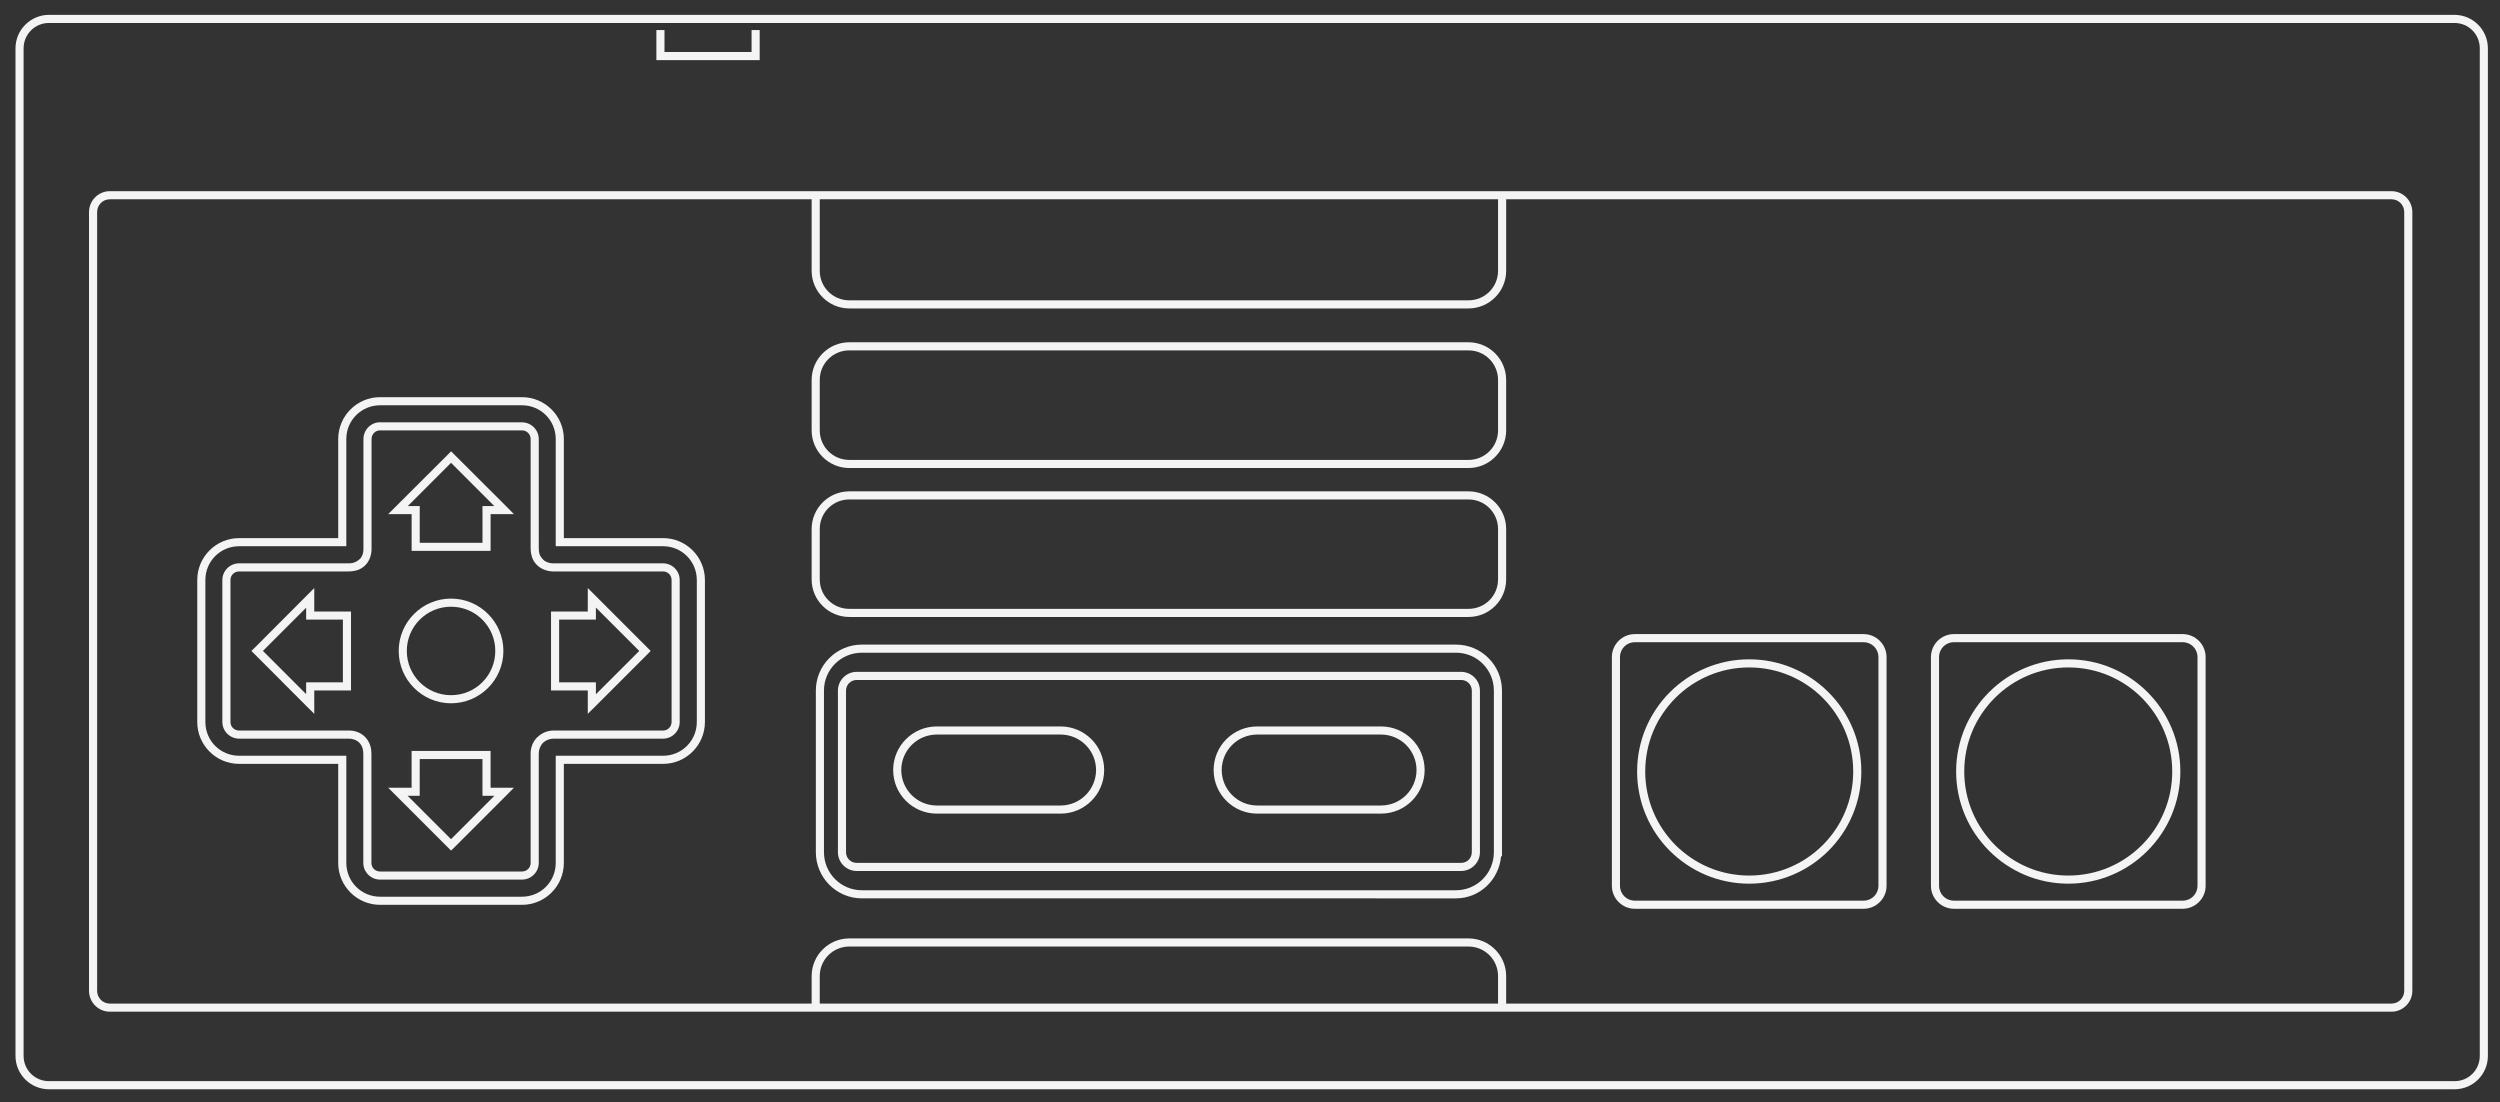 <?xml version="1.0" encoding="UTF-8" standalone="no"?>
<!-- Generator: Adobe Illustrator 13.0.0, SVG Export Plug-In . SVG Version: 6.00 Build 14948)  -->

<svg
   version="1.2"
   id="Layer_3"
   x="0px"
   y="0px"
   width="581.189"
   height="256.26"
   viewBox="0 0 581.189 256.26"
   xml:space="preserve"
   sodipodi:docname="nes.svg"
   inkscape:version="1.2.2 (732a01da63, 2022-12-09)"
   xmlns:inkscape="http://www.inkscape.org/namespaces/inkscape"
   xmlns:sodipodi="http://sodipodi.sourceforge.net/DTD/sodipodi-0.dtd"
   xmlns="http://www.w3.org/2000/svg"
   xmlns:svg="http://www.w3.org/2000/svg"
   xmlns:rdf="http://www.w3.org/1999/02/22-rdf-syntax-ns#"
   xmlns:cc="http://creativecommons.org/ns#"
   xmlns:dc="http://purl.org/dc/elements/1.1/"
   xmlns:ns="&amp;ns_sfw;"><rect x="0" y="0" width="581.189" height="256.26" fill="#333333" stroke="none"/><defs
   id="defs3554" /><sodipodi:namedview
   id="namedview3552"
   pagecolor="#000000"
   bordercolor="#111111"
   borderopacity="1"
   inkscape:showpageshadow="0"
   inkscape:pageopacity="0"
   inkscape:pagecheckerboard="1"
   inkscape:deskcolor="#d1d1d1"
   showgrid="false"
   inkscape:zoom="2.0445042"
   inkscape:cx="299.58363"
   inkscape:cy="175.10357"
   inkscape:window-width="1920"
   inkscape:window-height="1009"
   inkscape:window-x="-8"
   inkscape:window-y="-8"
   inkscape:window-maximized="1"
   inkscape:current-layer="Layer_3" />
<path
   id="path3"
   fill="#f4f4f4"
   d="m 11.381,3.455 c -4.282,0 -7.78,3.499 -7.78,7.779 v 234.245 c 0,4.282 3.498,7.75 7.78,7.75 h 559.24 c 4.282,0 7.751,-3.468 7.751,-7.75 V 11.234 c 0,-4.281 -3.47,-7.779 -7.753,-7.779 z m 0,1.886 h 559.24 c 3.264,0 5.865,2.631 5.865,5.893 v 234.245 c 0,3.263 -2.602,5.864 -5.865,5.864 H 11.381 c -3.264,0 -5.894,-2.604 -5.894,-5.865 V 11.233 C 5.488,7.971 8.118,5.34 11.381,5.341 Z" />
<path
   id="path5"
   fill="#f4f4f4"
   d="m 25.526,44.445 c -2.666,0 -4.833,2.196 -4.833,4.863 v 181.023 c 0,2.665 2.167,4.862 4.833,4.862 h 530.452 c 2.665,0 4.832,-2.197 4.832,-4.862 V 49.308 c 0,-2.667 -2.167,-4.863 -4.832,-4.863 z m 0,1.886 h 530.452 c 1.644,0 2.947,1.33 2.947,2.977 v 181.023 c 0,1.646 -1.304,2.976 -2.947,2.976 H 25.526 c -1.647,0 -2.947,-1.33 -2.947,-2.976 V 49.308 c 0,-1.647 1.301,-2.977 2.947,-2.977 z" />
<path
   id="path7"
   fill="#f4f4f4"
   d="m 200.363,149.853 c -5.901,0 -10.698,4.797 -10.698,10.696 v 37.572 c 0,5.9 4.798,10.727 10.698,10.727 H 338.48 c 5.566,0 9.99,-4.346 10.489,-9.782 h 0.207 v -0.944 -37.572 c 0,-5.899 -4.797,-10.696 -10.696,-10.696 H 200.363 Z m 0,1.886 H 338.48 c 4.882,0 8.81,3.93 8.81,8.81 v 36.63 0.942 c 0,4.88 -3.928,8.84 -8.81,8.84 H 200.363 c -4.881,0 -8.811,-3.96 -8.811,-8.84 v -37.572 c 0,-4.88 3.929,-8.81 8.811,-8.81 z" />
<path
   id="path9"
   fill="#f4f4f4"
   d="m 199.156,156.189 c -2.397,0 -4.361,1.965 -4.361,4.36 v 37.571 c 0,2.398 1.965,4.362 4.361,4.362 h 140.531 c 2.396,0 4.361,-1.965 4.361,-4.362 v -37.57 c 0,-2.396 -1.965,-4.36 -4.361,-4.36 H 199.156 Z m 0,1.887 h 140.531 c 1.377,0 2.475,1.1 2.475,2.474 v 37.571 c 0,1.379 -1.098,2.477 -2.475,2.477 H 199.156 c -1.376,0 -2.476,-1.099 -2.476,-2.477 V 160.55 c 0.001,-1.374 1.098,-2.474 2.476,-2.474 z" />
<path
   id="path11"
   fill="#f4f4f4"
   d="m 197.439,114.227 c -4.821,0 -8.752,3.93 -8.752,8.752 v 11.728 c 0,4.823 3.931,8.722 8.752,8.722 h 143.952 c 4.824,0 8.753,-3.899 8.753,-8.722 v -11.728 c 0,-4.822 -3.929,-8.752 -8.753,-8.752 z m 0,1.886 h 143.952 c 3.807,0 6.867,3.063 6.867,6.866 v 11.728 c 0,3.802 -3.061,6.835 -6.867,6.835 H 197.439 c -3.802,0 -6.866,-3.034 -6.866,-6.835 v -11.728 c 0,-3.803 3.065,-6.866 6.866,-6.866 z" />
<path
   id="path13"
   fill="#f4f4f4"
   d="m 197.439,79.571 c -4.821,0 -8.752,3.931 -8.752,8.752 v 11.729 c 0,4.822 3.931,8.752 8.752,8.752 h 143.952 c 4.824,0 8.753,-3.931 8.753,-8.752 V 88.321 c 0,-4.82 -3.929,-8.751 -8.753,-8.751 H 197.439 Z m 0,1.886 h 143.952 c 3.807,0 6.867,3.065 6.867,6.866 v 11.729 c 0,3.803 -3.061,6.866 -6.867,6.866 H 197.439 c -3.802,0 -6.866,-3.063 -6.866,-6.866 V 88.323 c 0,-3.801 3.065,-6.866 6.866,-6.866 z" />
<path
   id="path15"
   fill="#f4f4f4"
   d="m 188.688,45.388 v 17.563 c 0,4.821 3.932,8.752 8.752,8.752 h 143.953 c 4.824,0 8.753,-3.932 8.753,-8.752 V 45.388 h -1.886 v 17.563 c 0,3.803 -3.063,6.866 -6.867,6.866 H 197.44 c -3.801,0 -6.866,-3.064 -6.866,-6.866 V 45.388 Z" />
<path
   id="path17"
   fill="#f4f4f4"
   d="m 197.439,218.161 c -4.821,0 -8.752,3.93 -8.752,8.752 v 7.396 h 1.886 v -7.396 c 0,-3.802 3.065,-6.865 6.866,-6.865 h 143.952 c 3.807,0 6.867,3.063 6.867,6.865 v 7.338 h 1.886 v -7.338 c 0,-4.821 -3.929,-8.752 -8.753,-8.752 z" />
<path
   id="path19"
   fill="#f4f4f4"
   d="m 380.055,147.41 c -2.934,0 -5.333,2.399 -5.333,5.332 v 53.19 c 0,2.936 2.399,5.335 5.333,5.335 h 53.19 c 2.936,0 5.333,-2.399 5.333,-5.335 v -53.19 c 0,-2.933 -2.397,-5.332 -5.333,-5.332 z m 0,1.886 h 53.19 c 1.916,0 3.447,1.534 3.447,3.446 v 53.19 c 0,1.916 -1.531,3.448 -3.447,3.448 h -53.19 c -1.912,0 -3.447,-1.532 -3.447,-3.448 v -53.19 c -10e-4,-1.912 1.535,-3.446 3.447,-3.446 z" />
<path
   id="circle21"
   fill="#f4f4f4"
   d="m 406.639,153.276 c -14.391,0 -26.049,11.689 -26.049,26.078 0,14.388 11.658,26.078 26.049,26.078 14.388,0 26.077,-11.69 26.077,-26.078 0,-14.388 -11.69,-26.078 -26.077,-26.078 z m 0,1.886 c 13.37,0 24.19,10.822 24.19,24.192 0,13.37 -10.82,24.192 -24.19,24.192 -13.369,0 -24.163,-10.822 -24.163,-24.192 0,-13.37 10.792,-24.192 24.163,-24.192 z" />
<path
   id="path23"
   fill="#f4f4f4"
   d="m 454.229,147.41 c -2.935,0 -5.334,2.399 -5.334,5.332 v 53.19 c 0,2.936 2.401,5.335 5.334,5.335 h 53.19 c 2.934,0 5.335,-2.399 5.335,-5.335 v -53.19 c 0,-2.933 -2.401,-5.332 -5.335,-5.332 z m 0,1.886 h 53.19 c 1.915,0 3.446,1.534 3.446,3.446 v 53.19 c 0,1.916 -1.531,3.448 -3.446,3.448 h -53.19 c -1.915,0 -3.446,-1.532 -3.446,-3.448 v -53.19 c 0,-1.912 1.531,-3.446 3.446,-3.446 z" />
<path
   id="circle25"
   fill="#f4f4f4"
   d="m 480.832,153.276 c -14.39,0 -26.079,11.689 -26.079,26.078 0,14.388 11.689,26.078 26.079,26.078 14.388,0 26.048,-11.69 26.048,-26.078 0,-14.388 -11.66,-26.078 -26.048,-26.078 z m 0,1.886 c 13.369,0 24.161,10.822 24.161,24.192 0,13.37 -10.792,24.192 -24.161,24.192 -13.37,0 -24.193,-10.822 -24.193,-24.192 0,-13.37 10.823,-24.192 24.193,-24.192 z" />
<path
   id="polyline27"
   fill="#f4f4f4"
   d="m 152.592,6.991 v 6.041 0.943 h 0.943 22.13 0.943 V 13.032 6.991 h -1.886 v 5.098 H 154.477 V 6.991 Z" />
<g
   id="g29"
   transform="translate(-8,-40)">
	<path
   fill="#f4f4f4"
   d="m 225.773,229.146 h -0.004 v -0.941 -0.944 h 0.004 28.788 c 4.553,-0.01 8.238,-3.691 8.247,-8.248 v 0 c -0.009,-4.555 -3.693,-8.237 -8.247,-8.247 v 0 H 225.77 c -4.555,0.01 -8.24,3.692 -8.249,8.247 v 0 c 0.008,4.557 3.693,8.238 8.249,8.248 v 0 0.944 0.941 c -5.597,0 -10.133,-4.535 -10.133,-10.134 v 0 c 0,-5.598 4.536,-10.133 10.133,-10.133 v 0 h 28.792 c 5.596,0 10.131,4.535 10.131,10.133 v 0 c 0,5.599 -4.536,10.134 -10.131,10.134 v 0 z"
   id="path3540" />
	<path
   fill="#f4f4f4"
   d="m 300.273,229.146 v -0.941 -0.944 h 28.792 c 4.552,-0.01 8.238,-3.691 8.246,-8.248 v 0 c -0.008,-4.555 -3.694,-8.237 -8.246,-8.247 v 0 h -28.792 c -4.555,0.01 -8.239,3.692 -8.248,8.247 v 0 c 0.009,4.557 3.695,8.238 8.248,8.248 v 0 0.944 0.941 c -5.595,0 -10.133,-4.535 -10.133,-10.134 v 0 c 0,-5.598 4.536,-10.133 10.133,-10.133 v 0 h 28.792 c 5.594,0 10.131,4.535 10.131,10.133 v 0 c 0,5.599 -4.537,10.134 -10.131,10.134 v 0 z"
   id="path3542" />
</g>
<path
   id="path35"
   fill="#f4f4f4"
   d="m 88.352,92.331 c -5.361,0.002 -9.722,4.363 -9.724,9.724 V 125.1 H 55.583 c -5.361,0.001 -9.722,4.363 -9.724,9.724 v 33.033 c 0.002,5.361 4.363,9.721 9.724,9.723 h 23.044 v 23.046 c 0.002,5.361 4.363,9.722 9.724,9.725 h 33.004 c 5.361,-0.002 9.723,-4.363 9.724,-9.725 V 177.58 h 23.074 c 5.362,-0.001 9.722,-4.361 9.724,-9.723 v -33.033 c -0.002,-5.362 -4.363,-9.722 -9.724,-9.724 H 131.08 v -23.045 c 0,-5.358 -4.366,-9.72 -9.722,-9.722 H 88.354 Z m 0,1.886 h 33.004 c 4.344,0.002 7.836,3.495 7.838,7.838 v 23.987 0.942 h 0.943 24.017 c 4.344,0.002 7.837,3.494 7.839,7.838 v 33.034 c -0.002,4.344 -3.496,7.838 -7.839,7.839 h -24.017 -0.943 v 0.942 23.987 c -0.002,4.345 -3.496,7.837 -7.838,7.839 H 88.352 c -4.344,-0.003 -7.836,-3.495 -7.839,-7.839 v -23.987 -0.942 H 79.57 55.583 c -4.344,-0.002 -7.836,-3.496 -7.838,-7.839 v -33.034 c 0.001,-4.344 3.496,-7.836 7.838,-7.838 h 23.987 0.942 v -0.942 -23.987 c 0.003,-4.343 3.496,-7.836 7.84,-7.838 z m 0,3.949 c -2.125,0.003 -3.856,1.766 -3.861,3.89 v 25.489 c 0,0 0,0.028 0,0.06 0,0.016 0,0.004 0,0.029 -0.009,0.567 -0.06,1.137 -0.471,1.857 -0.339,0.615 -1.274,1.186 -1.769,1.296 l -0.029,0.03 c -0.449,0.119 -0.822,0.146 -1.238,0.147 H 55.583 c -2.124,0.004 -3.886,1.735 -3.89,3.86 v 33.033 c 0.004,2.125 1.766,3.856 3.89,3.86 h 25.519 0.03 c 0.004,0 0.031,0 0.059,0 0.733,0 1.776,0.313 2.417,1.032 0.694,0.772 0.856,1.678 0.854,2.445 v 25.431 c 0.004,2.125 1.766,3.86 3.89,3.861 h 33.004 c 2.125,-0.003 3.885,-1.737 3.89,-3.861 v -25.431 c -0.009,-0.884 0.358,-1.879 1.001,-2.505 0.647,-0.644 1.588,-0.978 2.447,-0.973 h 25.459 c 2.124,-0.004 3.856,-1.735 3.86,-3.86 v -0.027 -33.006 c -0.003,-2.125 -1.736,-3.858 -3.86,-3.86 h -25.459 c -0.583,-0.006 -1.149,-0.067 -1.857,-0.442 -0.585,-0.294 -1.261,-1.154 -1.415,-1.709 v -0.029 c -0.141,-0.452 -0.169,-0.876 -0.169,-1.311 V 102.07 c -0.004,-2.124 -1.766,-3.888 -3.891,-3.889 H 88.357 Z m 0,1.886 h 33.004 c 1.106,0 2.002,0.896 2.004,2.004 v 25.401 0.03 c 0.002,0.541 0.059,1.151 0.265,1.827 0.002,0.008 -0.002,0.021 0,0.03 0.326,1.148 1.158,2.225 2.328,2.828 v 0.03 c 0.006,0.004 0.023,-0.003 0.03,0 1.043,0.542 2.038,0.641 2.711,0.648 h 25.459 c 1.107,0.001 1.972,0.865 1.974,1.974 v 33.006 c -0.001,1.107 -0.865,2 -1.974,2.002 h -25.459 c -1.341,-0.007 -2.71,0.515 -3.743,1.533 h -0.03 c -1.046,1.029 -1.576,2.442 -1.562,3.831 v 25.431 c -0.002,1.107 -0.898,1.975 -2.004,1.976 H 88.352 c -1.106,-0.001 -2.001,-0.867 -2.004,-1.976 v -25.431 c 0.003,-1.074 -0.242,-2.505 -1.326,-3.713 -1.091,-1.227 -2.616,-1.651 -3.831,-1.651 -0.021,0 -0.055,-0.001 -0.088,0 h -0.03 -25.49 c -1.11,-0.002 -2.002,-0.865 -2.004,-1.974 v -33.034 c 0.002,-1.108 0.897,-1.972 2.004,-1.974 h 25.402 c 0.49,-0.001 1.077,-0.042 1.709,-0.206 0.008,-0.002 0.021,0.002 0.029,0 1.099,-0.254 2.265,-1.001 2.947,-2.24 0.628,-1.098 0.697,-2.127 0.707,-2.771 v -0.028 c -10e-4,-0.074 0,-0.06 0,-0.06 v -25.489 c 0.003,-1.106 0.868,-2.002 1.975,-2.004 z" />
<path
   id="polygon37"
   fill="#f4f4f4"
   d="m 73.058,136.707 -1.621,1.621 -12.317,12.347 -0.678,0.649 0.678,0.678 12.317,12.347 1.621,1.593 v -2.271 -3.152 h 7.602 0.943 v -0.942 -16.475 -0.941 H 80.66 73.058 v -3.184 z m -1.887,4.567 v 1.827 0.944 h 0.943 7.602 v 14.585 h -7.602 -0.943 v 0.944 1.797 L 61.123,151.32 71.171,141.277 Z" />
<path
   id="circle39"
   fill="#f4f4f4"
   d="m 104.858,139.159 c -6.709,0 -12.17,5.461 -12.17,12.17 0,6.708 5.462,12.17 12.17,12.17 6.708,0 12.17,-5.462 12.17,-12.17 0,-6.709 -5.462,-12.17 -12.17,-12.17 z m 0,1.887 c 5.689,0 10.284,4.594 10.284,10.283 0,5.688 -4.594,10.284 -10.284,10.284 -5.69,0 -10.284,-4.596 -10.284,-10.284 0.001,-5.689 4.595,-10.283 10.284,-10.283 z" />
<path
   id="polygon41"
   fill="#f4f4f4"
   d="m 95.688,174.578 v 0.942 7.602 h -3.182 -2.269 l 1.622,1.622 12.347,12.347 0.648,0.648 0.678,-0.648 12.348,-12.347 1.59,-1.622 h -2.268 -3.153 v -7.602 -0.942 h -0.943 -16.474 z m 1.886,1.885 h 14.588 v 7.604 0.941 h 0.942 1.827 l -10.079,10.078 -10.079,-10.078 h 1.856 0.943 v -0.941 z" />
<path
   id="polygon43"
   fill="#f4f4f4"
   d="m 136.646,136.707 v 2.27 3.184 h -7.604 -0.942 v 0.941 16.474 0.942 h 0.943 7.604 v 3.152 2.271 l 1.621,-1.593 12.347,-12.346 0.648,-0.678 -0.648,-0.649 -12.347,-12.347 z m 1.886,4.539 10.079,10.079 -10.079,10.077 v -1.826 -0.944 h -0.943 -7.603 v -14.586 h 7.603 0.943 v -0.943 z" />
<path
   id="polygon45"
   fill="#f4f4f4"
   d="m 104.858,104.91 -0.648,0.678 -12.347,12.316 -1.621,1.621 h 2.269 3.183 v 7.602 0.943 h 0.942 16.473 0.943 v -0.943 -7.602 h 3.154 2.269 l -1.591,-1.621 -12.348,-12.316 z m 0,2.682 10.048,10.049 h -1.797 -0.943 v 0.942 7.603 H 97.579 v -7.603 -0.942 h -0.943 -1.827 z" />
</svg>
